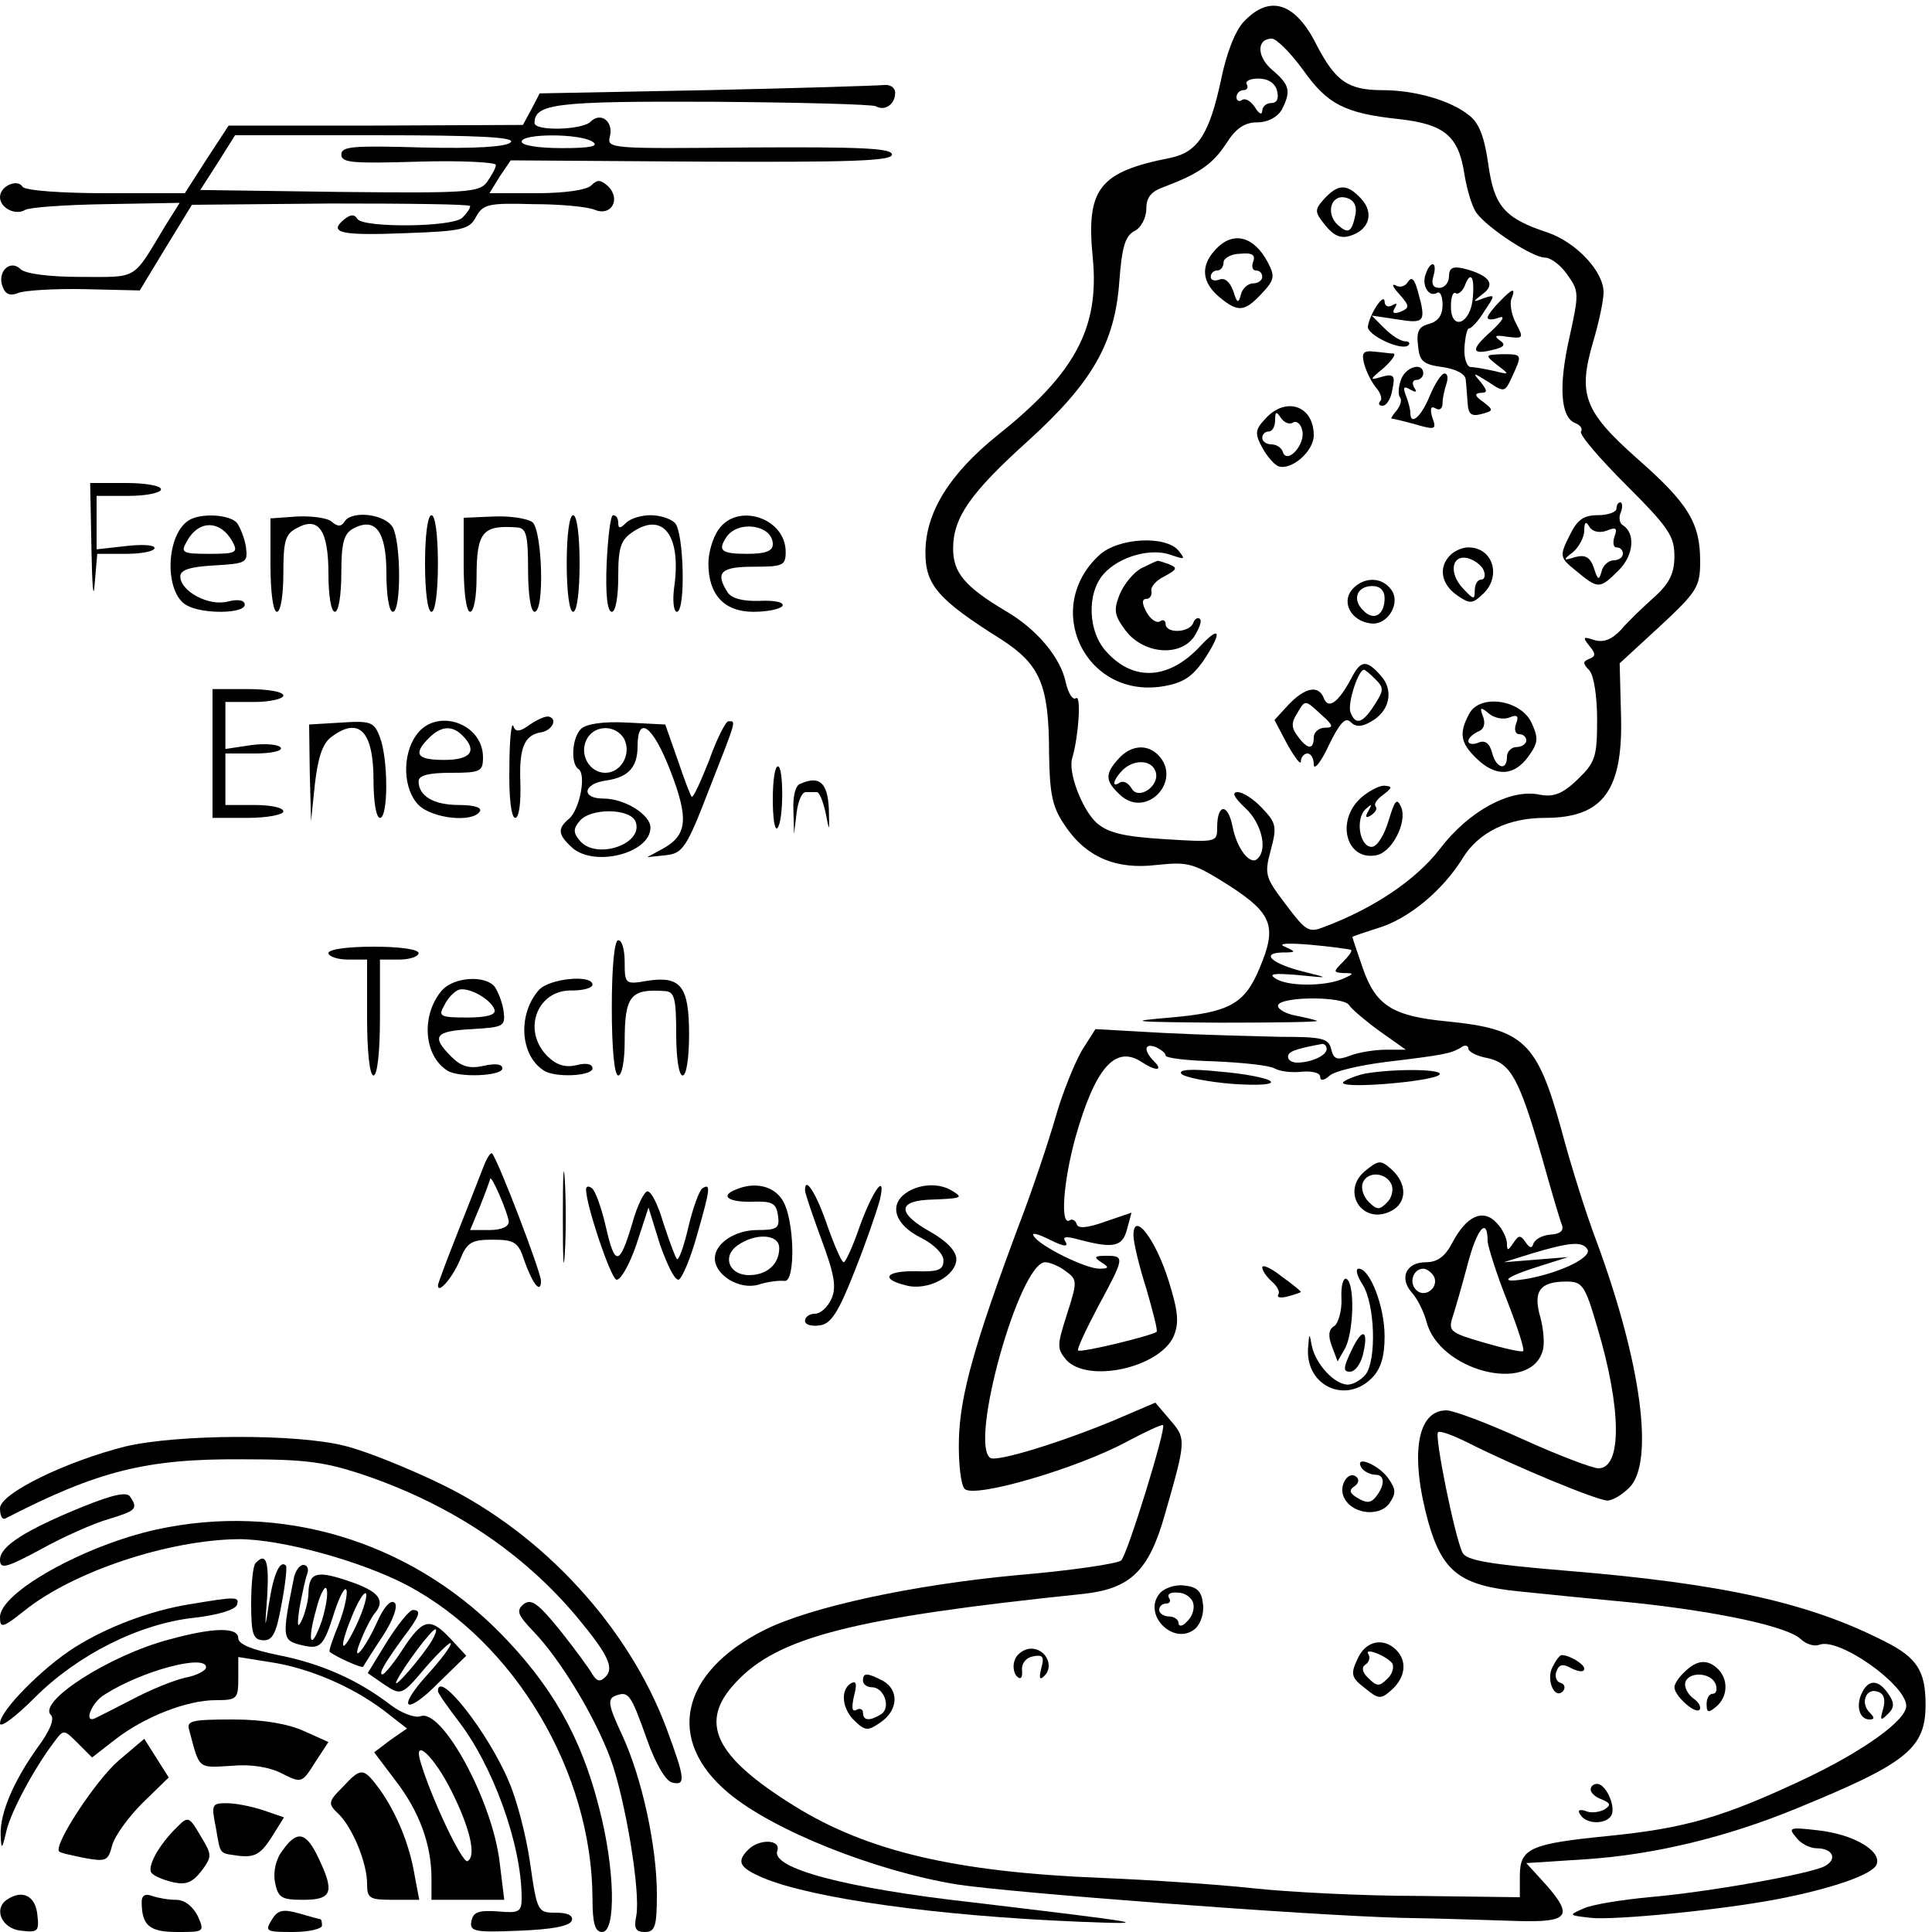 <?xml version="1.0" standalone="no"?>
<!DOCTYPE svg PUBLIC "-//W3C//DTD SVG 20010904//EN"
 "http://www.w3.org/TR/2001/REC-SVG-20010904/DTD/svg10.dtd">
<svg version="1.0" xmlns="http://www.w3.org/2000/svg"
 width="300pt" height="300pt" viewBox="0 0 300 300"
 preserveAspectRatio="xMidYMid meet">
<g transform="translate(0,300) scale(0.1,-0.1)"
fill="#000000" stroke="none">
<path d="M1932 2967 c-14 -14 -28 -51 -36 -91 -18 -84 -36 -112 -78 -121 -112
-22 -132 -48 -121 -157 10 -108 -28 -178 -147 -273 -76 -61 -113 -121 -113
-183 0 -50 19 -73 118 -135 60 -39 74 -70 74 -178 1 -62 5 -82 24 -110 33 -50
80 -70 144 -62 49 5 56 3 113 -33 66 -43 73 -63 46 -127 -23 -56 -47 -69 -138
-77 -72 -6 -61 -7 77 -8 88 0 156 1 150 3 -5 2 -23 6 -38 9 -15 4 -25 11 -22
16 8 13 102 13 110 -1 4 -6 25 -24 47 -40 l41 -29 -31 0 c-17 0 -42 -4 -55 -9
-21 -8 -26 -6 -30 10 -4 17 -15 19 -79 19 -40 1 -121 3 -180 6 l-107 6 -21
-33 c-11 -19 -30 -65 -41 -104 -11 -38 -36 -113 -56 -165 -70 -187 -92 -266
-94 -334 -1 -38 3 -72 9 -78 15 -15 175 32 251 73 30 16 56 28 57 26 5 -5 -55
-200 -65 -210 -5 -5 -79 -16 -163 -23 -160 -15 -319 -49 -391 -85 -131 -66
-154 -171 -56 -253 69 -58 227 -121 354 -142 83 -13 543 -48 690 -52 66 -1
149 -4 184 -5 77 -2 84 8 42 56 l-31 34 93 6 c105 7 218 34 327 79 171 70 200
93 200 161 0 52 -13 73 -63 98 -117 60 -251 90 -495 110 -120 10 -155 16 -161
28 -12 24 -44 182 -38 187 3 3 24 -5 48 -17 69 -35 199 -89 215 -89 8 0 23 9
34 20 39 39 19 192 -50 380 -18 47 -42 125 -55 174 -38 138 -58 158 -178 170
-85 8 -111 25 -131 83 -9 26 -16 47 -16 48 0 1 18 7 40 14 47 14 100 58 131
108 25 41 71 63 128 63 91 0 122 43 118 163 l-2 77 63 58 c57 53 62 61 62 100
0 60 -18 90 -99 161 -82 73 -91 99 -67 181 9 30 16 64 16 76 0 33 -43 78 -87
93 -67 22 -83 41 -92 106 -6 42 -14 64 -30 76 -28 23 -84 39 -134 39 -54 0
-73 14 -102 69 -33 67 -73 80 -113 38z m91 -75 c38 -54 65 -68 150 -77 70 -8
92 -26 101 -86 4 -24 12 -51 19 -60 18 -24 87 -69 106 -69 9 0 25 -12 35 -27
18 -25 18 -29 3 -97 -17 -75 -14 -124 9 -133 8 -3 12 -9 9 -13 -3 -5 29 -42
70 -83 65 -65 75 -79 75 -110 0 -27 -7 -42 -31 -64 -17 -15 -41 -38 -52 -51
-14 -15 -27 -20 -41 -16 -18 6 -19 5 -8 -9 10 -12 10 -16 0 -20 -10 -4 -11 -7
0 -18 7 -8 12 -40 12 -77 0 -58 -3 -66 -31 -93 -23 -22 -37 -27 -58 -23 -46
10 -111 -26 -155 -84 -37 -48 -102 -92 -179 -121 -25 -10 -29 -7 -60 34 -32
42 -34 47 -24 84 10 37 9 43 -13 66 -13 14 -30 25 -38 25 -10 0 -6 -8 12 -25
24 -22 35 -63 19 -78 -11 -12 -32 14 -39 49 -7 37 -24 37 -24 -1 0 -23 -1 -23
-82 -18 -65 4 -88 10 -106 26 -22 21 -44 78 -37 100 10 34 14 98 6 93 -5 -4
-12 7 -16 24 -8 39 -45 83 -93 111 -64 38 -82 60 -82 97 0 48 26 86 117 168
99 90 134 151 141 246 4 54 9 71 23 79 11 5 19 21 19 35 0 18 8 27 28 34 53
20 75 35 96 67 15 24 29 33 48 33 17 0 31 8 38 19 15 29 13 39 -14 62 -25 21
-25 49 -1 49 7 0 29 -22 48 -48z m-40 -33 c3 -12 0 -19 -9 -19 -8 0 -14 -6
-14 -12 0 -7 -5 -5 -11 5 -6 9 -14 15 -20 12 -5 -4 -9 -1 -9 4 0 6 5 11 11 11
5 0 8 4 5 9 -3 5 5 9 18 9 15 0 26 -7 29 -19z m115 -1334 c2 -2 -4 -10 -13
-19 -15 -15 -15 -16 2 -17 16 0 16 -1 -2 -9 -28 -12 -87 -12 -105 1 -11 7 -1
8 35 5 50 -5 50 -5 10 5 -49 12 -69 29 -34 30 22 0 22 1 4 9 -12 5 4 6 40 3
33 -3 61 -7 63 -8z m-288 -164 c0 -4 34 -8 76 -9 42 -2 84 -6 93 -11 9 -5 28
-7 44 -5 15 1 27 -2 27 -8 0 -7 6 -6 15 2 8 7 47 16 87 21 91 11 100 13 116
22 6 5 12 4 12 -1 0 -5 13 -12 30 -15 36 -8 49 -32 84 -153 14 -50 28 -98 31
-105 4 -10 -2 -15 -17 -16 -13 -1 -24 -7 -27 -14 -2 -8 -6 -7 -12 2 -8 12 -11
11 -19 -1 -8 -12 -10 -13 -10 -1 0 8 -7 23 -16 32 -21 23 -47 11 -69 -31 -11
-21 -23 -30 -41 -30 -31 0 -42 -25 -21 -48 8 -9 18 -29 22 -44 19 -76 159
-113 180 -47 4 10 2 34 -3 53 -12 41 -1 56 40 56 25 0 29 -5 48 -70 38 -127
39 -220 2 -220 -9 0 -62 20 -117 45 -55 25 -108 45 -119 45 -46 0 -57 -69 -28
-174 22 -77 50 -98 140 -107 37 -4 119 -12 182 -18 130 -14 238 -37 257 -57 8
-7 20 -11 28 -8 30 12 135 -62 135 -95 0 -22 -65 -69 -155 -112 -129 -61 -188
-78 -309 -90 -120 -12 -136 -19 -136 -62 l0 -33 -157 2 c-87 0 -203 6 -258 12
-55 6 -161 13 -235 16 -225 9 -363 41 -477 112 -124 77 -149 130 -90 192 65
70 182 100 539 137 73 8 102 35 127 124 33 115 33 117 8 146 l-23 27 -63 -27
c-84 -35 -182 -65 -193 -59 -34 21 45 304 85 304 7 0 22 -6 32 -14 18 -13 18
-16 2 -66 -16 -50 -16 -54 -1 -72 34 -36 143 -12 166 36 9 21 8 38 -7 86 -20
65 -55 111 -55 72 0 -11 9 -49 20 -83 10 -35 18 -65 16 -67 -7 -6 -118 -33
-122 -29 -2 2 12 32 31 68 41 76 42 79 13 79 -19 0 -20 -2 -8 -10 13 -8 12
-10 -3 -10 -21 0 -93 35 -102 51 -4 6 7 3 25 -6 20 -10 29 -12 25 -4 -6 9 -1
10 21 4 53 -14 67 -11 74 16 l7 26 -41 -14 c-28 -10 -42 -11 -44 -4 -2 6 -7 9
-11 6 -15 -9 -10 60 9 129 30 106 61 143 101 118 24 -16 36 -15 21 0 -17 17
-15 29 3 22 8 -4 15 -9 15 -13z m250 10 c0 -10 -24 -21 -46 -21 -8 0 -14 4
-14 9 0 8 10 12 53 20 4 0 7 -3 7 -8z m250 -299 c1 -9 14 -51 30 -91 16 -41
28 -77 25 -79 -2 -2 -29 4 -60 13 -52 15 -56 18 -50 38 4 12 15 50 24 84 15
57 31 74 31 35z m155 -12 c7 -12 -39 -35 -90 -45 -50 -9 -42 1 16 19 l44 14
-50 -4 -50 -4 45 14 c57 17 77 19 85 6z m-239 -41 c10 -17 -13 -36 -27 -22
-12 12 -4 33 11 33 5 0 12 -5 16 -11z"/>
<path d="M2056 2691 c-15 -17 -15 -20 2 -41 13 -16 24 -21 39 -16 29 9 37 35
17 57 -22 24 -36 24 -58 0z m49 -23 c-6 -29 -11 -32 -28 -17 -19 18 -10 48 13
42 12 -3 17 -12 15 -25z"/>
<path d="M1887 2612 c-23 -25 -21 -50 6 -73 29 -24 39 -24 66 5 20 21 21 27
10 48 -22 42 -55 50 -82 20z m59 -18 c-3 -8 -1 -14 4 -14 6 0 10 -4 10 -10 0
-5 -6 -10 -14 -10 -8 0 -17 -8 -19 -17 -4 -15 -6 -14 -12 5 -5 14 -13 21 -21
18 -8 -3 -14 -1 -14 4 0 6 5 10 10 10 6 0 10 6 10 13 0 6 12 13 26 13 18 2 24
-2 20 -12z"/>
<path d="M2214 2575 c-7 -17 4 -37 17 -30 5 4 9 -5 9 -18 0 -17 -7 -26 -21
-30 -16 -4 -20 -12 -17 -34 2 -24 8 -29 38 -33 21 -3 36 -11 36 -20 1 -8 2
-25 3 -37 1 -16 6 -20 21 -16 19 5 20 6 3 19 -13 9 -14 13 -4 14 11 0 11 3 0
17 -13 15 -12 15 12 0 25 -17 26 -16 37 8 16 35 16 35 -15 35 -27 -1 -28 -1
-8 -17 20 -15 19 -15 -5 -9 -14 3 -30 6 -36 6 -6 0 -11 13 -10 30 1 16 4 30 7
30 4 0 15 12 24 27 17 25 17 26 -1 20 -18 -7 -18 -6 -1 7 20 15 9 29 -30 39
-17 4 -23 1 -23 -12 0 -10 -7 -18 -15 -18 -10 0 -13 6 -9 19 6 21 -4 25 -12 3z
m73 -37 c-3 -41 -34 -53 -34 -14 0 14 3 23 7 21 4 -3 10 2 14 10 9 25 16 17
13 -17z"/>
<path d="M2186 2562 c-4 -7 -13 -9 -19 -5 -7 3 -4 -3 6 -14 16 -18 16 -21 2
-27 -11 -4 -14 -2 -9 6 4 7 3 8 -4 4 -7 -4 -12 -1 -12 6 -1 14 -23 -19 -26
-39 -2 -13 53 -39 63 -29 3 3 1 6 -5 6 -7 0 -21 9 -32 20 l-20 20 40 -6 c43
-7 45 -4 31 46 -5 17 -9 21 -15 12z"/>
<path d="M2328 2531 c-10 -10 -18 -21 -18 -24 0 -4 8 -4 18 0 10 3 5 -5 -12
-21 -33 -29 -32 -38 3 -29 17 4 20 8 9 15 -9 7 -5 8 13 5 25 -3 25 -2 13 21
-7 13 -10 31 -7 38 7 18 2 17 -19 -5z"/>
<path d="M2118 2436 c3 -12 11 -28 18 -37 8 -9 11 -19 7 -22 -3 -4 -2 -7 4 -7
6 0 13 11 15 25 5 22 2 25 -16 20 -20 -6 -20 -5 3 14 13 12 19 21 15 22 -5 0
-18 2 -30 3 -17 2 -20 -2 -16 -18z"/>
<path d="M2175 2409 c-4 -11 -4 -23 -1 -26 3 -4 1 -12 -5 -20 -6 -7 -10 -13
-8 -13 2 0 19 -4 37 -9 31 -9 33 -8 26 11 -4 14 -2 18 5 14 6 -4 11 -1 11 8 0
8 3 21 6 30 3 9 2 16 -3 16 -5 0 -15 -16 -23 -35 -13 -32 -30 -47 -30 -26 0 5
-3 17 -7 27 -5 13 -3 15 7 9 9 -5 11 -4 6 3 -4 7 -2 12 3 12 6 0 11 5 11 10 0
19 -29 10 -35 -11z"/>
<path d="M1965 2350 c-16 -17 -17 -23 -5 -45 7 -13 18 -26 25 -29 20 -7 55 23
55 48 0 46 -43 61 -75 26z m43 -6 c5 3 12 -2 14 -12 6 -21 -23 -54 -30 -34 -2
7 -10 12 -18 12 -8 0 -14 5 -14 10 0 6 5 10 10 10 6 0 10 8 10 18 0 13 2 14 9
3 5 -7 13 -11 19 -7z"/>
<path d="M2510 2210 c0 -5 -13 -10 -29 -10 -22 0 -32 -7 -44 -32 -16 -32 -15
-34 11 -55 34 -28 36 -28 66 2 23 23 26 58 5 70 -4 3 -6 12 -2 20 3 8 2 15 -1
15 -3 0 -6 -4 -6 -10z m-15 -34 c14 6 17 4 12 -9 -3 -9 -2 -17 3 -17 6 0 10
-4 10 -10 0 -5 -6 -10 -14 -10 -8 0 -17 -8 -19 -17 -4 -15 -6 -14 -12 5 -6 17
-13 21 -29 17 -19 -6 -20 -5 -3 8 9 8 17 23 17 33 0 14 3 15 8 6 5 -8 16 -10
27 -6z"/>
<path d="M1707 2138 c-89 -82 -22 -222 97 -204 32 5 46 14 64 39 30 45 28 58
-4 24 -48 -52 -103 -56 -145 -10 -30 31 -32 92 -5 122 24 27 74 41 105 29 21
-7 22 -7 11 7 -20 24 -94 20 -123 -7z"/>
<path d="M2252 2138 c-19 -19 -14 -45 10 -62 20 -14 24 -14 40 1 30 27 17 73
-22 73 -9 0 -21 -5 -28 -12z m52 -24 c3 -8 1 -14 -4 -14 -6 0 -10 -8 -10 -17
0 -15 -2 -14 -18 3 -23 24 -18 54 8 47 10 -3 21 -11 24 -19z"/>
<path d="M1773 2118 c-12 -6 -27 -24 -34 -40 -10 -25 -9 -33 8 -56 27 -37 84
-43 107 -11 8 13 13 25 9 28 -3 3 -8 0 -10 -6 -6 -16 -43 -17 -43 -2 0 5 -4 8
-9 4 -6 -3 -15 4 -21 15 -7 13 -7 20 0 20 5 0 9 5 8 12 -2 6 7 17 20 23 20 11
21 13 7 19 -9 3 -17 6 -18 5 -1 0 -12 -5 -24 -11z"/>
<path d="M2099 2084 c-16 -20 -1 -48 29 -52 27 -4 49 33 31 54 -15 19 -43 18
-60 -2z m51 -13 c0 -26 -17 -36 -33 -19 -18 17 -10 38 14 38 12 0 19 -7 19
-19z"/>
<path d="M2099 1948 c-20 -38 -36 -50 -43 -33 -8 22 -29 18 -55 -9 l-22 -24
20 -38 c12 -21 21 -33 21 -26 0 6 5 12 10 12 6 0 10 -8 10 -17 0 -10 11 3 23
29 17 35 26 45 34 37 8 -8 17 -8 31 0 30 16 37 49 16 72 -22 25 -31 24 -45 -3z
m37 -3 c13 -13 13 -17 -2 -40 -18 -28 -29 -32 -37 -11 -5 13 12 66 21 66 2 0
10 -7 18 -15z m-84 -55 c19 -17 19 -20 5 -20 -9 0 -17 -7 -17 -15 0 -20 -10
-19 -25 2 -10 13 -10 21 -1 35 13 22 12 22 38 -2z"/>
<path d="M2281 1891 c-16 -30 -13 -45 12 -69 30 -29 58 -27 80 3 16 22 16 29
5 53 -17 36 -81 45 -97 13z m63 -5 c12 5 15 2 10 -10 -3 -9 -1 -16 5 -16 6 0
11 -4 11 -10 0 -5 -7 -10 -15 -10 -8 0 -15 -7 -15 -15 0 -23 -17 -18 -23 6 -4
15 -11 20 -21 16 -9 -4 -16 -2 -16 2 0 5 7 11 15 15 9 3 12 12 8 23 -6 15 -4
16 9 5 8 -7 23 -10 32 -6z"/>
<path d="M1737 1822 c-22 -24 -21 -35 3 -57 41 -37 97 24 58 63 -17 17 -42 15
-61 -6z m57 -19 c9 -22 -26 -47 -37 -27 -5 8 -12 12 -18 9 -13 -9 -11 3 3 18
17 18 45 18 52 0z"/>
<path d="M2112 1760 c-38 -36 -21 -97 25 -88 24 4 48 50 39 74 -7 16 -10 12
-20 -21 -7 -23 -18 -40 -26 -40 -19 0 -26 44 -9 59 9 8 10 8 4 -3 -6 -10 -4
-12 4 -7 7 5 10 10 7 14 -3 3 2 11 12 18 14 11 15 13 1 14 -8 0 -25 -9 -37
-20z"/>
<path d="M1835 1332 c6 -5 41 -12 78 -15 42 -3 65 -1 60 4 -5 5 -41 12 -79 15
-46 5 -66 3 -59 -4z"/>
<path d="M2120 1333 c-14 -3 -29 -9 -34 -13 -12 -12 136 0 149 11 9 9 -68 10
-115 2z"/>
<path d="M2120 1182 c-39 -32 -4 -86 41 -62 24 13 24 42 0 64 -17 15 -20 15
-41 -2z m41 -22 c3 -8 0 -21 -8 -28 -11 -11 -15 -11 -28 2 -8 8 -12 21 -9 29
7 19 37 17 45 -3z"/>
<path d="M1960 1032 c0 -5 7 -15 15 -22 8 -7 13 -16 10 -20 -3 -5 4 -6 15 -3
11 3 20 6 20 7 0 1 -13 12 -30 24 -16 13 -30 19 -30 14z"/>
<path d="M2116 1005 c19 -30 22 -118 4 -140 -7 -8 -19 -15 -27 -15 -21 0 -50
32 -56 60 -4 22 -4 21 -6 -6 -2 -57 59 -84 99 -44 14 14 20 33 20 65 0 47 -23
105 -40 105 -6 0 -3 -11 6 -25z"/>
<path d="M2083 984 c1 -19 -5 -39 -11 -43 -9 -5 -10 -15 -4 -31 l9 -24 12 21
c13 26 15 99 2 107 -5 3 -9 -10 -8 -30z"/>
<path d="M2099 904 c-13 -27 -14 -34 -3 -34 8 0 16 11 20 25 10 40 0 45 -17 9z"/>
<path d="M2114 721 c4 -6 14 -11 22 -11 15 0 15 -17 -1 -36 -7 -8 -14 -8 -27
0 -12 7 -14 12 -5 18 6 4 8 10 4 14 -12 12 -28 -11 -21 -29 10 -27 54 -34 71
-12 11 16 11 22 -1 39 -14 21 -54 38 -42 17z"/>
<path d="M1801 526 c-28 -33 22 -83 55 -55 8 7 14 24 12 38 -2 20 -9 27 -29
29 -14 2 -31 -4 -38 -12z m52 -16 c2 -9 -2 -21 -10 -28 -7 -8 -13 -8 -13 -2 0
5 -7 10 -15 10 -8 0 -15 5 -15 10 0 6 5 10 11 10 5 0 8 4 4 9 -3 6 3 9 14 8
11 0 22 -8 24 -17z"/>
<path d="M2108 424 c-11 -23 -10 -29 11 -45 22 -18 25 -18 42 -3 22 20 24 45
7 62 -20 20 -48 14 -60 -14z m54 -7 c3 -6 0 -17 -8 -24 -12 -12 -16 -12 -29 1
-10 9 -11 17 -5 21 6 4 8 11 5 16 -8 12 28 -2 37 -14z"/>
<path d="M1576 423 c-4 -9 -2 -21 3 -26 6 -6 9 -2 8 9 -1 11 6 20 17 22 15 3
18 0 13 -18 -4 -16 -3 -20 5 -12 15 15 2 42 -21 42 -10 0 -22 -8 -25 -17z"/>
<path d="M2411 412 c-11 -20 3 -52 16 -38 4 5 3 11 -4 13 -7 2 -9 11 -6 18 4
11 10 12 24 4 11 -5 19 -6 19 0 0 7 -23 21 -35 21 -3 0 -9 -8 -14 -18z"/>
<path d="M2616 404 c-9 -8 -16 -19 -16 -24 0 -13 32 -42 39 -35 3 4 -1 12 -10
18 -9 7 -14 18 -12 25 6 17 40 15 47 -3 3 -8 1 -15 -4 -15 -6 0 -10 -7 -10
-16 0 -14 3 -14 15 -4 18 15 19 42 3 58 -16 16 -33 15 -52 -4z"/>
<path d="M1340 390 c0 -5 6 -10 14 -10 19 0 30 -32 14 -42 -18 -11 -28 -10
-28 3 0 5 -5 7 -10 4 -7 -4 -8 3 -4 21 5 19 4 25 -5 20 -17 -11 -13 -41 7 -59
16 -15 20 -15 40 -1 27 19 28 50 3 64 -25 13 -31 13 -31 0z"/>
<path d="M2892 373 c-11 -21 -5 -43 11 -43 8 0 8 3 0 11 -15 15 -5 39 13 32
10 -3 12 -13 8 -27 -5 -17 -4 -19 7 -8 10 9 11 17 3 29 -15 24 -31 27 -42 6z"/>
<path d="M2470 221 c0 -5 8 -12 17 -15 14 -6 15 -9 4 -16 -8 -4 -21 -6 -29 -2
-10 3 -13 1 -8 -6 10 -16 43 -15 49 1 5 15 -10 47 -23 47 -6 0 -10 -4 -10 -9z"/>
<path d="M1097 2860 l-259 -5 -13 -25 -13 -24 -229 -1 -228 0 -34 -52 -34 -53
-123 0 c-67 0 -125 4 -129 10 -8 13 -35 1 -35 -16 0 -17 24 -29 39 -20 6 4 62
8 125 9 l115 2 -22 -35 c-52 -86 -41 -80 -131 -80 -50 0 -87 5 -94 12 -16 16
-37 -4 -28 -27 4 -12 12 -15 24 -10 9 4 56 7 103 6 l86 -2 40 66 41 67 216 2
c119 0 216 -1 216 -4 0 -4 -5 -11 -12 -18 -15 -15 -154 -16 -163 -2 -5 8 -11
7 -21 -1 -25 -21 -3 -25 97 -21 87 3 98 6 108 25 11 20 19 22 89 20 42 0 85
-4 96 -9 25 -10 40 16 21 36 -12 11 -17 12 -27 2 -7 -7 -41 -12 -85 -12 l-73
0 16 26 17 25 296 -2 c232 -1 296 1 296 11 0 10 -49 12 -222 11 -215 -2 -221
-2 -216 17 6 23 -14 39 -30 23 -13 -13 -87 -15 -87 -2 0 30 33 34 276 33 134
-1 249 -4 254 -7 14 -8 30 3 30 21 0 8 -8 13 -17 12 -10 -1 -134 -5 -276 -8z
m-304 -81 c-7 -7 -54 -10 -137 -8 -107 3 -126 2 -126 -11 0 -13 18 -14 120
-11 66 2 120 -1 120 -5 0 -5 -7 -17 -14 -27 -12 -16 -33 -17 -229 -15 l-216 3
27 42 27 43 219 0 c161 0 217 -3 209 -11z m127 1 c11 -7 -3 -10 -47 -10 -36 0
-63 4 -63 10 0 13 90 13 110 0z"/>
<path d="M142 2148 c1 -57 3 -82 5 -55 l4 47 45 0 c24 0 44 4 44 9 0 5 -20 6
-45 3 l-45 -5 0 42 0 41 50 0 c28 0 50 5 50 10 0 6 -25 10 -55 10 l-55 0 2
-102z"/>
<path d="M293 2192 c-36 -23 -38 -113 -3 -132 25 -14 90 -13 90 1 0 7 -10 9
-26 5 -30 -8 -74 16 -74 39 0 10 15 15 53 17 49 3 52 4 49 28 -2 14 -9 31 -14
38 -11 13 -56 16 -75 4z m68 -33 c9 -17 6 -19 -36 -19 -42 0 -45 2 -35 19 18
34 52 34 71 0z"/>
<path d="M420 2123 c0 -42 4 -73 10 -73 6 0 10 27 10 60 0 50 3 61 21 70 34
19 49 -4 49 -71 0 -33 4 -59 10 -59 6 0 10 27 10 60 0 47 4 61 18 69 35 19 52
-4 52 -69 0 -33 4 -60 10 -60 13 0 13 106 0 131 -12 21 -64 27 -75 9 -5 -8
-11 -8 -20 0 -7 6 -31 9 -54 8 l-41 -3 0 -72z"/>
<path d="M660 2125 c0 -43 4 -75 10 -75 6 0 10 32 10 75 0 43 -4 75 -10 75 -6
0 -10 -32 -10 -75z"/>
<path d="M720 2123 c0 -42 4 -73 10 -73 6 0 10 24 10 53 0 71 9 82 63 78 14
-1 17 -11 17 -66 0 -37 4 -65 10 -65 16 0 12 125 -3 139 -8 6 -35 10 -60 9
l-47 -2 0 -73z"/>
<path d="M880 2125 c0 -43 4 -75 10 -75 6 0 10 32 10 75 0 43 -4 75 -10 75 -6
0 -10 -32 -10 -75z"/>
<path d="M942 2125 c-2 -47 1 -75 8 -75 6 0 10 23 10 55 0 46 4 57 24 70 46
30 74 -7 63 -86 -3 -21 -1 -39 4 -39 14 0 11 124 -3 138 -7 7 -24 12 -38 12
-14 0 -31 -5 -38 -12 -9 -9 -12 -9 -12 0 0 7 -3 12 -8 12 -4 0 -8 -34 -10 -75z"/>
<path d="M1116 2178 c-9 -12 -16 -36 -16 -53 0 -49 25 -75 70 -75 21 0 41 4
45 9 3 6 -12 9 -35 8 -27 -1 -44 4 -50 13 -20 31 -11 40 40 40 46 0 50 2 50
23 0 53 -75 77 -104 35z m84 -23 c0 -11 -12 -15 -40 -15 -40 0 -46 5 -32 26
18 27 72 19 72 -11z"/>
<path d="M330 1830 l0 -100 55 0 c30 0 55 5 55 10 0 6 -20 10 -45 10 l-45 0 0
40 0 40 46 0 c25 0 43 4 40 9 -3 5 -24 7 -46 4 l-40 -6 0 37 0 36 45 0 c25 0
45 5 45 10 0 6 -25 10 -55 10 l-55 0 0 -100z"/>
<path d="M823 1875 c-16 -12 -23 -12 -26 -2 -3 6 -6 -23 -6 -65 -1 -47 3 -78
9 -78 6 0 9 23 8 55 -2 54 6 74 33 78 16 3 25 20 12 24 -5 2 -18 -4 -30 -12z"/>
<path d="M481 1800 l2 -75 6 58 c5 42 12 63 26 73 43 32 65 8 65 -68 0 -32 4
-58 10 -58 13 0 13 91 0 125 -9 24 -14 26 -60 23 l-50 -3 1 -75z"/>
<path d="M646 1858 c-22 -31 -20 -84 4 -108 21 -21 84 -28 95 -10 4 6 -9 10
-32 10 -40 0 -63 14 -63 37 0 9 16 13 50 13 46 0 50 2 50 24 0 54 -74 78 -104
34z m72 0 c24 -24 13 -38 -28 -38 -43 0 -49 9 -24 34 19 19 36 20 52 4z"/>
<path d="M902 1868 c-14 -14 -16 -54 -4 -62 13 -8 2 -63 -14 -77 -18 -15 -18
-24 2 -43 33 -34 124 -12 124 29 0 20 -40 45 -73 45 -35 0 -32 23 4 28 35 5
49 21 49 53 0 50 24 32 51 -38 29 -75 26 -100 -12 -121 l-24 -13 29 3 c26 3
32 11 67 102 44 112 42 106 30 106 -4 0 -18 -27 -30 -61 -13 -33 -25 -59 -27
-56 -2 2 -12 28 -22 58 l-19 54 -59 3 c-37 2 -64 -2 -72 -10z m67 -15 c12 -23
-4 -53 -29 -53 -25 0 -41 29 -29 52 12 23 45 23 58 1z m18 -129 c13 -35 -62
-60 -87 -29 -10 12 -10 18 0 30 17 21 79 20 87 -1z"/>
<path d="M1200 1758 c0 -28 3 -48 7 -44 10 10 10 96 1 96 -5 0 -8 -23 -8 -52z"/>
<path d="M1243 1783 c-8 -2 -12 -20 -11 -41 l1 -37 4 33 c2 17 8 32 14 32 5 0
12 0 17 0 4 1 10 -14 14 -32 6 -31 6 -31 5 7 -2 40 -15 51 -44 38z"/>
<path d="M950 1435 c0 -63 4 -105 10 -105 6 0 10 24 10 53 0 71 9 82 63 78 14
-1 17 -11 17 -66 0 -37 4 -65 10 -65 6 0 10 28 10 64 0 75 -13 91 -65 83 -34
-6 -35 -5 -35 29 0 19 -4 34 -10 34 -6 0 -10 -42 -10 -105z"/>
<path d="M510 1520 c0 -5 14 -10 30 -10 l30 0 0 -90 c0 -53 4 -90 10 -90 6 0
10 37 10 90 l0 90 30 0 c17 0 30 5 30 10 0 6 -30 10 -70 10 -40 0 -70 -4 -70
-10z"/>
<path d="M687 1463 c-33 -37 -30 -101 7 -125 17 -12 86 -9 86 3 0 7 -11 8 -29
4 -22 -5 -35 -1 -50 14 -32 32 -26 40 32 43 49 3 52 4 49 28 -2 14 -9 31 -14
38 -15 18 -62 15 -81 -5z m81 -31 c2 -8 -12 -12 -43 -12 -42 0 -45 2 -35 19 5
11 15 21 22 24 15 5 50 -14 56 -31z"/>
<path d="M837 1463 c-33 -37 -30 -101 7 -125 17 -12 76 -9 76 3 0 7 -10 9 -25
5 -17 -4 -31 0 -45 14 -40 40 -16 104 39 102 17 0 31 4 31 9 0 16 -66 10 -83
-8z"/>
<path d="M874 1110 c0 -63 1 -89 3 -57 2 31 2 83 0 115 -2 31 -3 5 -3 -58z"/>
<path d="M751 1189 c-5 -13 -23 -59 -40 -102 -17 -43 -31 -80 -31 -83 0 -14
22 11 34 39 11 28 18 32 51 32 34 0 40 -4 49 -32 13 -37 26 -53 26 -32 0 14
-67 189 -76 198 -2 2 -8 -7 -13 -20z m39 -86 c0 -8 -12 -13 -30 -13 l-30 0 15
36 c8 20 15 39 16 43 1 10 28 -53 29 -66z"/>
<path d="M910 1153 c0 -24 38 -137 47 -140 6 -2 20 22 31 54 l19 58 18 -58
c11 -31 23 -56 29 -54 5 2 18 32 28 68 21 73 22 82 9 74 -5 -3 -15 -30 -22
-60 -7 -30 -15 -53 -18 -50 -3 4 -12 29 -21 56 -8 28 -19 50 -25 49 -5 -1 -16
-23 -23 -49 -20 -67 -27 -68 -41 -7 -7 31 -17 58 -22 61 -5 4 -9 3 -9 -2z"/>
<path d="M1143 1153 c-26 -10 -12 -20 25 -19 31 1 37 -2 40 -21 3 -20 -1 -23
-32 -23 -35 0 -66 -21 -66 -44 0 -26 38 -49 67 -41 15 5 34 7 41 6 18 -3 16
99 -4 127 -14 21 -43 27 -71 15z m67 -91 c0 -25 -19 -42 -47 -42 -31 0 -42 29
-18 46 28 20 65 18 65 -4z"/>
<path d="M1250 1152 c0 -5 12 -40 26 -78 20 -54 23 -73 15 -91 -6 -13 -17 -23
-26 -23 -8 0 -15 -5 -15 -11 0 -6 10 -9 23 -7 17 2 29 20 54 84 18 45 35 95
39 110 11 46 -11 16 -32 -43 -10 -29 -21 -53 -24 -53 -3 0 -14 25 -25 56 -17
50 -35 79 -35 56z"/>
<path d="M1406 1147 c-26 -19 -16 -49 24 -69 20 -10 35 -25 35 -35 0 -15 -8
-18 -42 -17 -48 1 -57 -12 -16 -22 34 -9 78 15 78 41 0 12 -15 28 -40 42 -50
28 -52 47 -5 50 54 2 56 3 40 13 -21 14 -53 12 -74 -3z"/>
<path d="M195 754 c-92 -23 -195 -73 -195 -96 0 -11 3 -18 8 -16 144 74 219
93 367 92 103 0 131 -4 198 -27 131 -46 240 -119 323 -218 49 -59 58 -79 44
-93 -8 -8 -13 -7 -20 4 -5 9 -27 39 -50 68 -35 43 -45 50 -57 41 -12 -10 -9
-17 16 -43 42 -44 95 -132 119 -197 23 -63 47 -207 40 -244 -4 -19 -1 -25 13
-25 16 0 19 8 19 58 0 75 -23 181 -54 248 -22 47 -23 56 -10 61 20 7 23 4 49
-69 13 -37 29 -64 39 -66 21 -5 20 6 -9 84 -59 158 -192 302 -347 378 -51 25
-120 53 -153 61 -75 19 -259 18 -340 -1z"/>
<path d="M130 661 c-91 -37 -130 -62 -130 -83 0 -15 9 -13 63 16 34 19 81 40
105 47 43 13 47 16 34 35 -5 8 -27 3 -72 -15z"/>
<path d="M243 625 c-113 -25 -243 -98 -243 -136 0 -18 4 -17 38 10 76 61 224
110 333 111 66 0 190 -34 262 -72 167 -89 286 -290 287 -485 0 -40 4 -53 15
-53 22 0 20 99 -5 194 -28 110 -74 190 -155 272 -141 142 -339 201 -532 159z"/>
<path d="M397 573 c-4 -3 -7 -32 -7 -63 0 -47 3 -56 18 -57 15 -1 21 10 29 55
6 31 9 59 7 61 -9 9 -19 -12 -26 -57 -7 -45 -7 -44 -3 11 3 53 -2 67 -18 50z"/>
<path d="M456 548 c-18 -89 -18 -95 10 -102 32 -8 36 -4 54 53 8 24 16 38 18
32 2 -6 -3 -30 -12 -53 -9 -22 -16 -42 -14 -43 10 -8 50 -26 52 -23 1 2 14 23
30 47 17 26 24 47 19 52 -6 6 -17 -6 -28 -31 -21 -46 -42 -67 -23 -23 6 15 15
32 20 38 17 20 6 34 -38 49 -52 18 -64 15 -65 -17 0 -12 -5 -31 -10 -42 -7
-15 -8 -10 -4 18 4 21 9 45 12 53 3 8 0 14 -6 14 -6 0 -13 -10 -15 -22z m44
-64 c-17 -49 -24 -36 -9 17 6 24 14 38 16 32 3 -7 -1 -29 -7 -49z m55 -4 c-24
-52 -31 -45 -9 9 9 23 19 39 22 37 3 -3 -3 -24 -13 -46z"/>
<path d="M295 509 c-62 -10 -128 -35 -179 -67 -49 -31 -116 -98 -116 -118 0
-8 24 10 54 40 67 67 163 115 248 124 35 4 63 12 66 20 4 13 -1 13 -73 1z"/>
<path d="M601 451 l-30 -49 26 -18 c26 -17 27 -17 64 27 21 24 39 41 39 37 0
-5 -16 -26 -36 -48 -50 -55 -34 -65 18 -12 l42 41 -24 26 c-32 34 -43 32 -74
-15 -14 -22 -29 -40 -32 -40 -7 0 3 17 32 57 26 34 29 43 15 43 -5 0 -23 -22
-40 -49z m70 2 c-14 -24 -64 -82 -55 -63 10 21 54 80 60 80 3 0 0 -8 -5 -17z"/>
<path d="M262 454 c-91 -24 -204 -96 -183 -117 6 -6 -1 -24 -21 -51 -37 -52
-58 -101 -57 -135 1 -24 2 -24 9 6 7 30 43 97 74 138 15 20 15 20 37 -2 l22
-22 36 28 c45 35 111 61 156 61 33 0 35 2 35 34 l0 33 50 -8 c60 -9 127 -38
176 -75 l36 -28 -26 -18 -25 -19 34 -45 c36 -47 55 -98 55 -151 l0 -33 56 0
57 0 -7 57 c-11 97 -90 241 -123 228 -9 -3 -30 5 -47 18 -51 39 -108 64 -174
77 -40 8 -62 17 -62 26 0 18 -39 17 -108 -2z m58 -43 c0 -5 -15 -13 -32 -16
-18 -4 -55 -19 -83 -34 -27 -14 -53 -27 -57 -29 -19 -9 -6 25 15 37 58 37 157
63 157 42z m381 -192 c29 -58 39 -101 25 -109 -8 -4 -56 97 -73 154 -12 40 21
9 48 -45z"/>
<path d="M680 374 c0 -3 14 -23 30 -44 55 -70 100 -194 100 -277 0 -22 -4 -24
-37 -21 -30 2 -38 -1 -41 -15 -3 -16 4 -18 74 -15 51 2 79 7 82 16 2 8 -7 12
-25 12 -28 0 -29 1 -40 78 -6 42 -21 99 -33 126 -32 76 -110 175 -110 140z"/>
<path d="M294 313 c16 -61 13 -58 65 -55 31 3 60 -2 79 -12 30 -15 31 -15 51
17 l21 32 -38 17 c-24 11 -63 18 -110 18 -65 0 -73 -2 -68 -17z"/>
<path d="M184 266 c-35 -30 -102 -132 -92 -141 1 -2 19 -6 39 -10 33 -6 37 -5
43 19 4 15 25 44 47 66 l41 40 -19 30 -19 30 -40 -34z"/>
<path d="M532 225 c-23 -23 -23 -26 -6 -42 22 -22 44 -76 44 -108 0 -23 4 -25
40 -25 l41 0 -7 37 c-8 49 -28 97 -54 134 -26 35 -29 35 -58 4z"/>
<path d="M335 163 c8 -45 4 -40 38 -45 22 -2 32 3 48 28 l20 32 -32 11 c-18 6
-43 11 -57 11 -23 0 -24 -2 -17 -37z"/>
<path d="M276 164 c-31 -30 -49 -65 -40 -73 5 -5 20 -11 34 -14 19 -4 29 0 43
18 17 23 16 25 -2 55 -17 29 -19 30 -35 14z"/>
<path d="M2789 147 c7 -10 22 -17 32 -17 25 0 33 -17 12 -28 -24 -12 -179 -40
-273 -48 -41 -4 -86 -11 -100 -17 -25 -11 -25 -11 10 -15 37 -4 201 12 290 29
83 16 148 38 154 54 8 21 -36 47 -92 53 -43 5 -46 4 -33 -11z"/>
<path d="M439 127 c-11 -14 -15 -34 -12 -50 5 -24 10 -27 44 -27 45 0 49 12
23 66 -19 40 -33 42 -55 11z"/>
<path d="M1162 128 c-19 -19 -14 -28 23 -44 77 -32 270 -59 490 -68 124 -5
103 -2 -165 30 -197 22 -313 53 -303 80 6 18 -28 19 -45 2z"/>
<path d="M12 51 c-23 -14 -10 -46 21 -49 26 -3 28 -1 25 25 -3 29 -23 39 -46
24z"/>
<path d="M220 47 c0 -37 12 -47 55 -47 42 0 43 0 32 25 -8 15 -20 25 -34 25
-12 0 -28 3 -37 6 -10 4 -16 1 -16 -9z"/>
<path d="M422 19 c-11 -18 -9 -19 33 -19 25 0 45 5 45 10 0 6 -1 10 -3 10 -1
0 -16 4 -33 9 -25 7 -33 5 -42 -10z"/>
</g>
</svg>

